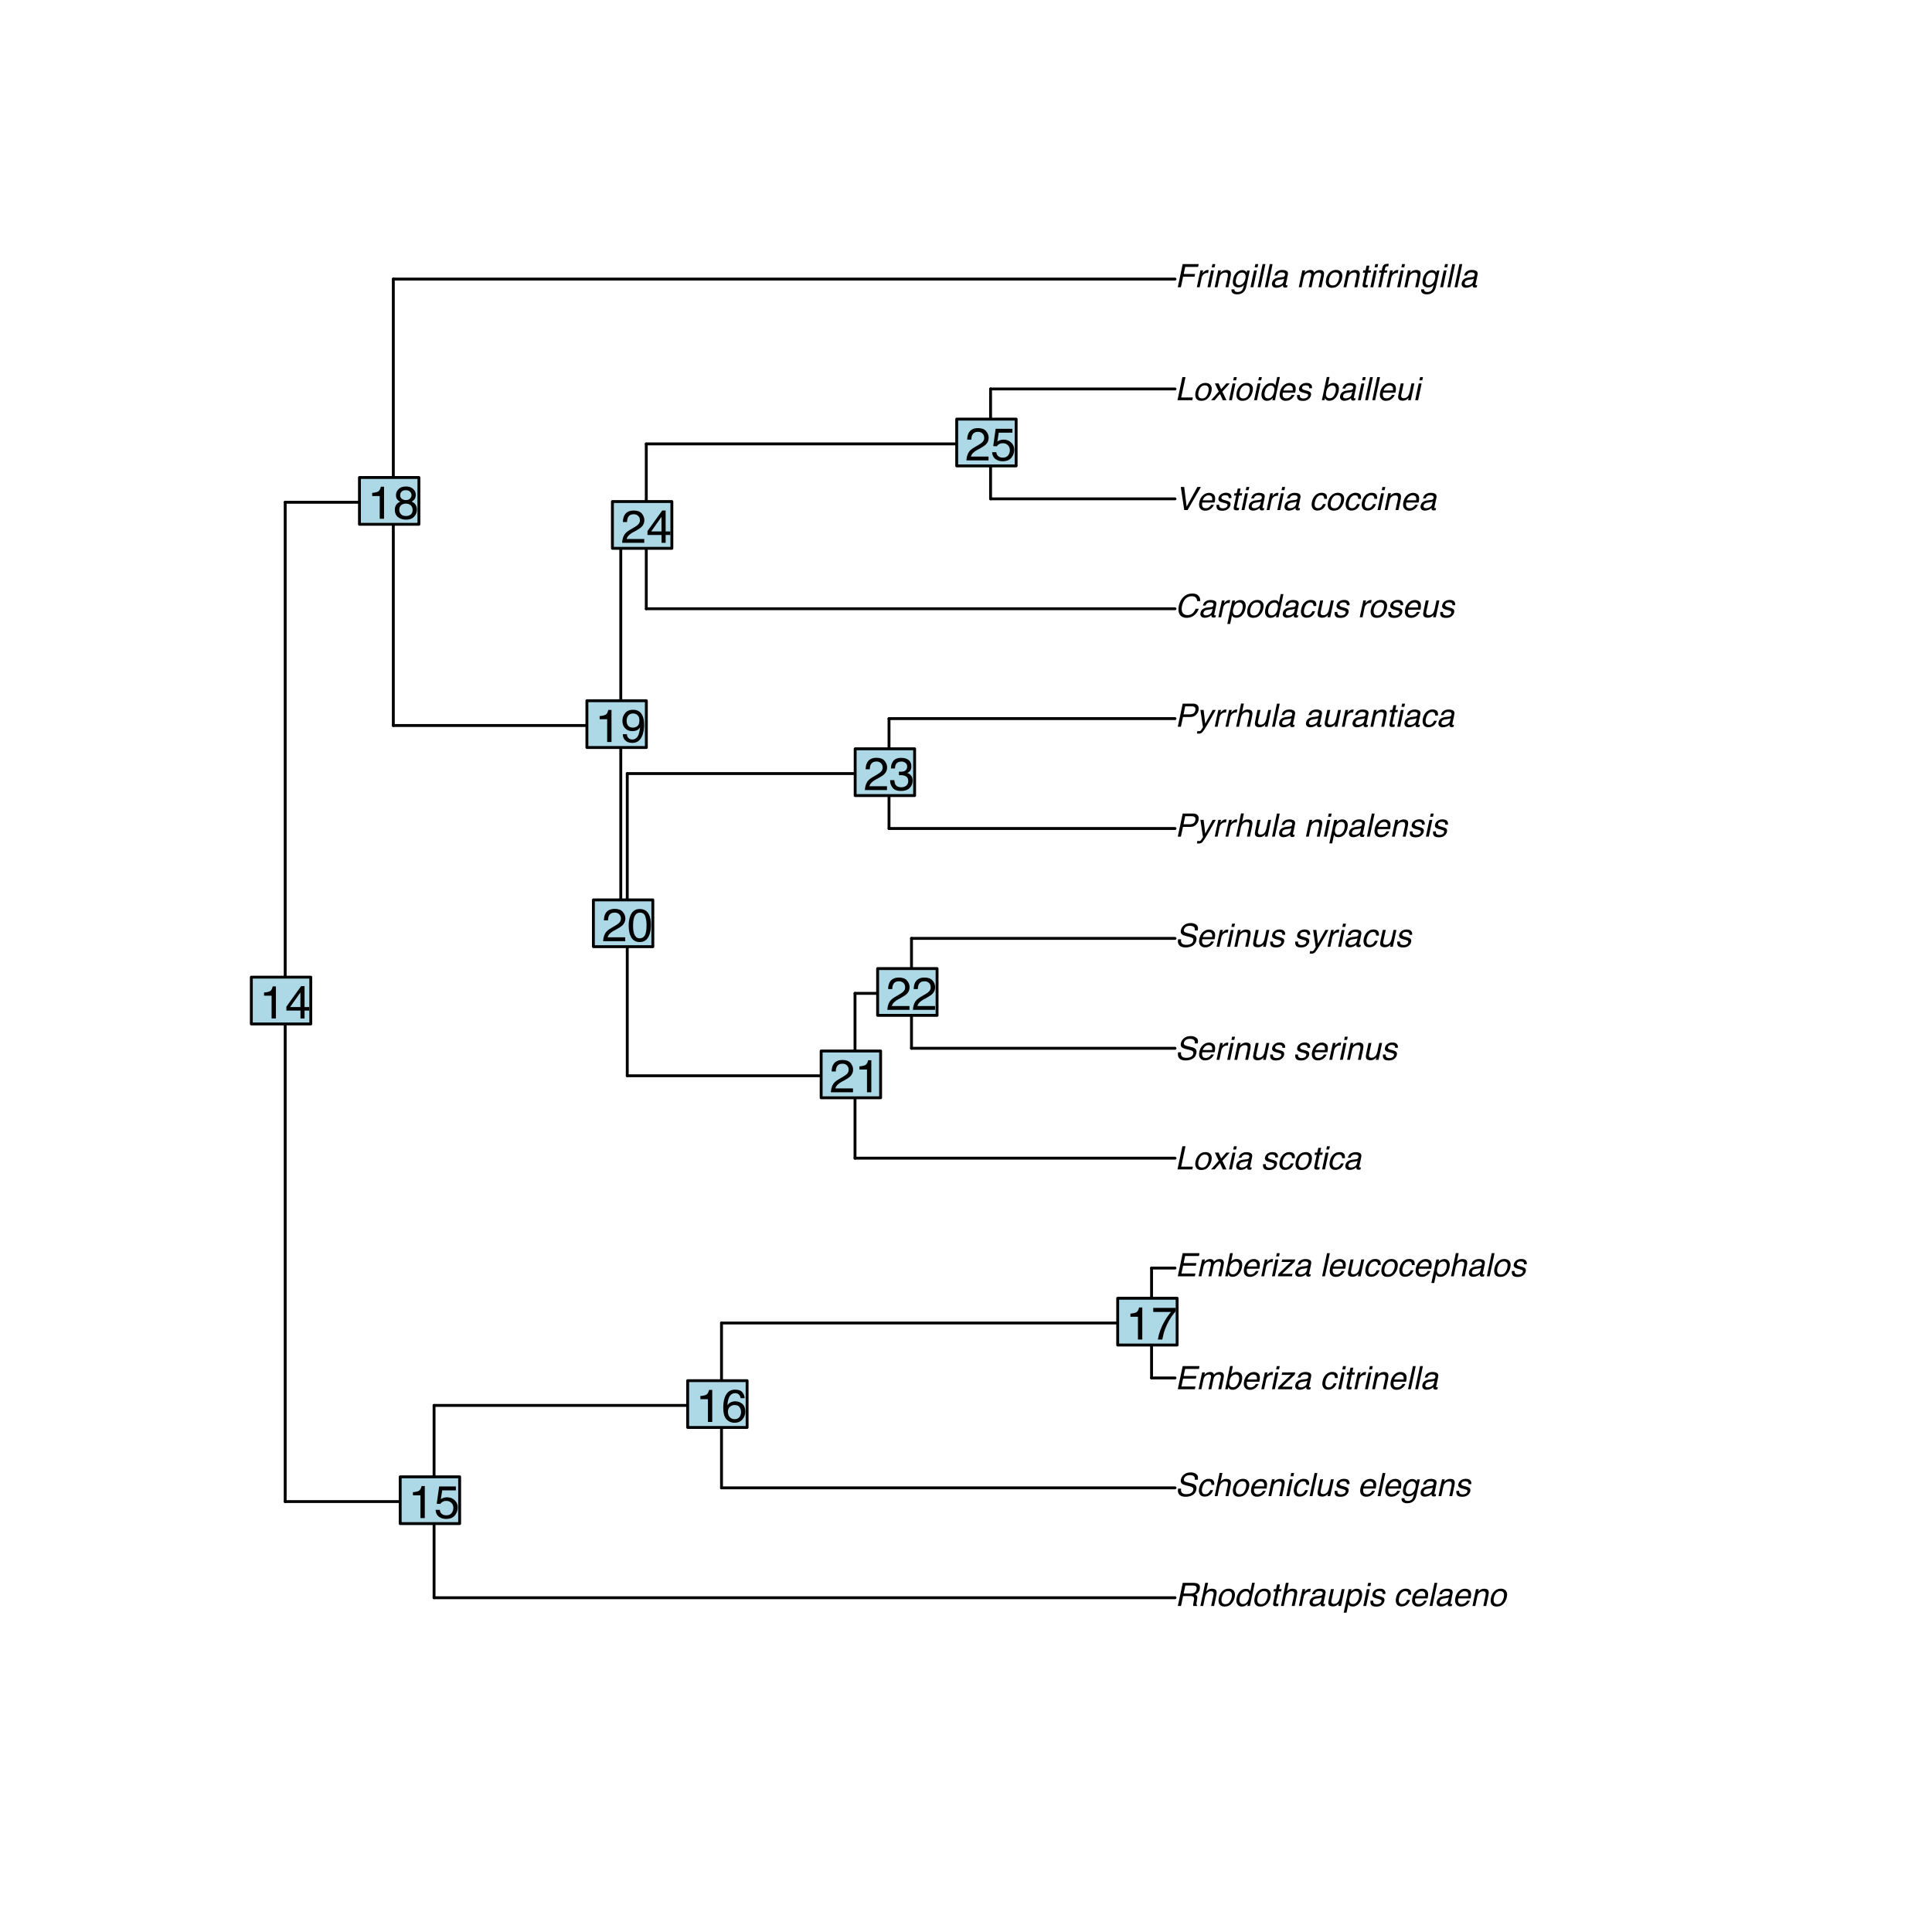 <?xml version="1.0" encoding="UTF-8"?>
<svg xmlns="http://www.w3.org/2000/svg" xmlns:xlink="http://www.w3.org/1999/xlink" width="504pt" height="504pt" viewBox="0 0 504 504" version="1.1">
<defs>
<g>
<symbol overflow="visible" id="glyph0-0">
<path style="stroke:none;" d="M 0.266 0 L 0.266 -6.031 L 5.062 -6.031 L 5.062 0 Z M 4.297 -0.75 L 4.297 -5.281 L 1.031 -5.281 L 1.031 -0.75 Z M 4.297 -0.75 "/>
</symbol>
<symbol overflow="visible" id="glyph0-1">
<path style="stroke:none;" d="M 4.141 -3.266 C 4.523 -3.266 4.844 -3.344 5.094 -3.5 C 5.352 -3.656 5.523 -3.93 5.609 -4.328 C 5.703 -4.754 5.609 -5.047 5.328 -5.203 C 5.172 -5.285 4.953 -5.328 4.672 -5.328 L 2.688 -5.328 L 2.25 -3.266 Z M 2.016 -6.031 L 4.812 -6.031 C 5.27 -6.031 5.633 -5.961 5.906 -5.828 C 6.414 -5.566 6.598 -5.094 6.453 -4.406 C 6.379 -4.039 6.242 -3.742 6.047 -3.516 C 5.848 -3.285 5.598 -3.102 5.297 -2.969 C 5.516 -2.863 5.664 -2.734 5.75 -2.578 C 5.832 -2.43 5.844 -2.18 5.781 -1.828 L 5.641 -1.016 C 5.598 -0.785 5.582 -0.613 5.594 -0.5 C 5.602 -0.312 5.664 -0.191 5.781 -0.141 L 5.75 0 L 4.75 0 C 4.727 -0.051 4.719 -0.117 4.719 -0.203 C 4.719 -0.285 4.738 -0.441 4.781 -0.672 L 4.953 -1.688 C 5.016 -2.082 4.922 -2.344 4.672 -2.469 C 4.535 -2.539 4.301 -2.578 3.969 -2.578 L 2.109 -2.578 L 1.562 0 L 0.734 0 Z M 2.016 -6.031 "/>
</symbol>
<symbol overflow="visible" id="glyph0-2">
<path style="stroke:none;" d="M 1.828 -6.047 L 2.562 -6.047 L 2.078 -3.797 C 2.305 -4.023 2.5 -4.18 2.656 -4.266 C 2.926 -4.422 3.238 -4.5 3.594 -4.5 C 4.238 -4.5 4.625 -4.273 4.75 -3.828 C 4.82 -3.586 4.812 -3.25 4.719 -2.812 L 4.125 0 L 3.359 0 L 3.953 -2.766 C 4.023 -3.086 4.035 -3.328 3.984 -3.484 C 3.898 -3.723 3.672 -3.844 3.297 -3.844 C 2.992 -3.844 2.695 -3.734 2.406 -3.516 C 2.113 -3.305 1.898 -2.91 1.766 -2.328 L 1.281 0 L 0.547 0 Z M 1.828 -6.047 "/>
</symbol>
<symbol overflow="visible" id="glyph0-3">
<path style="stroke:none;" d="M 4.047 -2.266 C 4.129 -2.68 4.133 -3.016 4.062 -3.266 C 3.938 -3.672 3.617 -3.875 3.109 -3.875 C 2.66 -3.875 2.297 -3.703 2.016 -3.359 C 1.742 -3.016 1.555 -2.598 1.453 -2.109 C 1.348 -1.641 1.363 -1.25 1.5 -0.938 C 1.645 -0.625 1.941 -0.469 2.391 -0.469 C 2.879 -0.469 3.254 -0.656 3.516 -1.031 C 3.773 -1.406 3.953 -1.816 4.047 -2.266 Z M 4.828 -2.297 C 4.672 -1.586 4.367 -1 3.922 -0.531 C 3.484 -0.07 2.898 0.156 2.172 0.156 C 1.566 0.156 1.129 -0.047 0.859 -0.453 C 0.598 -0.859 0.539 -1.41 0.688 -2.109 C 0.844 -2.836 1.156 -3.422 1.625 -3.859 C 2.094 -4.297 2.645 -4.516 3.281 -4.516 C 3.844 -4.516 4.281 -4.328 4.594 -3.953 C 4.906 -3.578 4.984 -3.023 4.828 -2.297 Z M 4.828 -2.297 "/>
</symbol>
<symbol overflow="visible" id="glyph0-4">
<path style="stroke:none;" d="M 2.375 -0.484 C 2.719 -0.484 3.031 -0.629 3.312 -0.922 C 3.594 -1.223 3.789 -1.648 3.906 -2.203 C 4.02 -2.754 3.992 -3.16 3.828 -3.422 C 3.66 -3.691 3.41 -3.828 3.078 -3.828 C 2.703 -3.828 2.367 -3.68 2.078 -3.391 C 1.785 -3.109 1.582 -2.691 1.469 -2.141 C 1.363 -1.672 1.379 -1.273 1.516 -0.953 C 1.648 -0.641 1.938 -0.484 2.375 -0.484 Z M 3.875 -4.266 C 3.988 -4.18 4.109 -4.035 4.234 -3.828 L 4.703 -6.047 L 5.406 -6.047 L 4.125 0 L 3.453 0 L 3.594 -0.609 C 3.363 -0.336 3.113 -0.141 2.844 -0.016 C 2.582 0.098 2.301 0.156 2 0.156 C 1.508 0.156 1.129 -0.047 0.859 -0.453 C 0.586 -0.867 0.523 -1.422 0.672 -2.109 C 0.805 -2.742 1.086 -3.297 1.516 -3.766 C 1.941 -4.234 2.457 -4.469 3.062 -4.469 C 3.406 -4.469 3.676 -4.398 3.875 -4.266 Z M 3.875 -4.266 "/>
</symbol>
<symbol overflow="visible" id="glyph0-5">
<path style="stroke:none;" d="M 1.891 -5.625 L 2.625 -5.625 L 2.375 -4.391 L 3.062 -4.391 L 2.938 -3.797 L 2.234 -3.797 L 1.625 -0.922 C 1.594 -0.766 1.625 -0.66 1.719 -0.609 C 1.77 -0.586 1.863 -0.578 2 -0.578 C 2.031 -0.578 2.066 -0.578 2.109 -0.578 C 2.148 -0.578 2.203 -0.578 2.266 -0.578 L 2.141 0 C 2.047 0.02 1.953 0.035 1.859 0.047 C 1.766 0.055 1.664 0.062 1.562 0.062 C 1.219 0.062 1 -0.02 0.906 -0.188 C 0.82 -0.363 0.812 -0.594 0.875 -0.875 L 1.5 -3.797 L 0.906 -3.797 L 1.031 -4.391 L 1.625 -4.391 Z M 1.891 -5.625 "/>
</symbol>
<symbol overflow="visible" id="glyph0-6">
<path style="stroke:none;" d="M 1.5 -4.391 L 2.203 -4.391 L 2.031 -3.641 C 2.125 -3.785 2.301 -3.961 2.562 -4.172 C 2.832 -4.391 3.117 -4.5 3.422 -4.5 C 3.43 -4.5 3.453 -4.492 3.484 -4.484 C 3.516 -4.484 3.57 -4.477 3.656 -4.469 L 3.484 -3.688 C 3.441 -3.695 3.398 -3.703 3.359 -3.703 C 3.328 -3.711 3.289 -3.719 3.25 -3.719 C 2.875 -3.719 2.562 -3.598 2.312 -3.359 C 2.062 -3.117 1.898 -2.844 1.828 -2.531 L 1.297 0 L 0.562 0 Z M 1.5 -4.391 "/>
</symbol>
<symbol overflow="visible" id="glyph0-7">
<path style="stroke:none;" d="M 2 -0.484 C 2.258 -0.484 2.523 -0.539 2.797 -0.656 C 3.242 -0.852 3.516 -1.18 3.609 -1.641 L 3.734 -2.234 C 3.641 -2.18 3.516 -2.133 3.359 -2.094 C 3.211 -2.051 3.066 -2.023 2.922 -2.016 L 2.469 -1.953 C 2.188 -1.922 1.973 -1.863 1.828 -1.781 C 1.566 -1.656 1.41 -1.453 1.359 -1.172 C 1.305 -0.953 1.344 -0.781 1.469 -0.656 C 1.602 -0.539 1.781 -0.484 2 -0.484 Z M 3.453 -2.656 C 3.629 -2.688 3.758 -2.758 3.844 -2.875 C 3.895 -2.938 3.93 -3.031 3.953 -3.156 C 4.004 -3.406 3.953 -3.586 3.797 -3.703 C 3.648 -3.816 3.406 -3.875 3.062 -3.875 C 2.676 -3.875 2.383 -3.77 2.188 -3.562 C 2.07 -3.445 1.977 -3.273 1.906 -3.047 L 1.203 -3.047 C 1.336 -3.586 1.594 -3.961 1.969 -4.172 C 2.352 -4.391 2.77 -4.5 3.219 -4.5 C 3.738 -4.5 4.141 -4.398 4.422 -4.203 C 4.691 -4.004 4.785 -3.695 4.703 -3.281 L 4.172 -0.75 C 4.148 -0.676 4.148 -0.613 4.172 -0.562 C 4.191 -0.52 4.254 -0.5 4.359 -0.5 C 4.391 -0.5 4.426 -0.5 4.469 -0.5 C 4.508 -0.508 4.555 -0.52 4.609 -0.531 L 4.484 0.016 C 4.367 0.047 4.281 0.066 4.219 0.078 C 4.156 0.086 4.07 0.094 3.969 0.094 C 3.707 0.094 3.539 0.004 3.469 -0.172 C 3.426 -0.266 3.41 -0.398 3.422 -0.578 C 3.234 -0.379 2.984 -0.207 2.672 -0.062 C 2.359 0.07 2.031 0.141 1.688 0.141 C 1.281 0.141 0.973 0.02 0.766 -0.219 C 0.555 -0.469 0.492 -0.781 0.578 -1.156 C 0.66 -1.562 0.852 -1.875 1.156 -2.094 C 1.469 -2.32 1.832 -2.461 2.25 -2.516 Z M 3.453 -2.656 "/>
</symbol>
<symbol overflow="visible" id="glyph0-8">
<path style="stroke:none;" d="M 2.219 -4.391 L 1.594 -1.484 C 1.539 -1.254 1.535 -1.066 1.578 -0.922 C 1.648 -0.66 1.867 -0.531 2.234 -0.531 C 2.742 -0.531 3.145 -0.758 3.438 -1.219 C 3.582 -1.469 3.703 -1.805 3.797 -2.234 L 4.25 -4.391 L 5 -4.391 L 4.062 0 L 3.359 0 L 3.516 -0.656 C 3.379 -0.477 3.227 -0.332 3.062 -0.219 C 2.727 0.008 2.363 0.125 1.969 0.125 C 1.332 0.125 0.945 -0.086 0.812 -0.516 C 0.738 -0.734 0.742 -1.031 0.828 -1.406 L 1.453 -4.391 Z M 2.219 -4.391 "/>
</symbol>
<symbol overflow="visible" id="glyph0-9">
<path style="stroke:none;" d="M 4.078 -2.219 C 4.148 -2.57 4.16 -2.875 4.109 -3.125 C 4.023 -3.613 3.727 -3.859 3.219 -3.859 C 2.707 -3.859 2.301 -3.602 2 -3.094 C 1.844 -2.812 1.719 -2.461 1.625 -2.047 C 1.551 -1.703 1.539 -1.41 1.594 -1.172 C 1.688 -0.723 1.988 -0.5 2.5 -0.5 C 2.844 -0.5 3.16 -0.641 3.453 -0.922 C 3.742 -1.211 3.953 -1.645 4.078 -2.219 Z M 1.406 -4.375 L 2.125 -4.375 L 2 -3.797 C 2.195 -3.992 2.395 -4.145 2.594 -4.25 C 2.875 -4.414 3.18 -4.5 3.516 -4.5 C 4.016 -4.5 4.395 -4.305 4.656 -3.922 C 4.926 -3.547 4.988 -3.004 4.844 -2.297 C 4.633 -1.336 4.238 -0.648 3.656 -0.234 C 3.281 0.016 2.883 0.141 2.469 0.141 C 2.133 0.141 1.867 0.07 1.672 -0.062 C 1.555 -0.145 1.441 -0.289 1.328 -0.5 L 0.844 1.75 L 0.109 1.75 Z M 1.406 -4.375 "/>
</symbol>
<symbol overflow="visible" id="glyph0-10">
<path style="stroke:none;" d="M 1.469 -4.375 L 2.219 -4.375 L 1.297 0 L 0.547 0 Z M 1.828 -6.031 L 2.578 -6.031 L 2.391 -5.188 L 1.641 -5.188 Z M 1.828 -6.031 "/>
</symbol>
<symbol overflow="visible" id="glyph0-11">
<path style="stroke:none;" d="M 1.266 -1.375 C 1.242 -1.133 1.27 -0.945 1.344 -0.812 C 1.477 -0.57 1.773 -0.453 2.234 -0.453 C 2.504 -0.453 2.754 -0.508 2.984 -0.625 C 3.223 -0.75 3.367 -0.938 3.422 -1.188 C 3.461 -1.375 3.41 -1.52 3.266 -1.625 C 3.172 -1.676 2.973 -1.742 2.672 -1.828 L 2.125 -1.969 C 1.758 -2.062 1.504 -2.164 1.359 -2.281 C 1.078 -2.477 0.977 -2.754 1.062 -3.109 C 1.145 -3.523 1.363 -3.863 1.719 -4.125 C 2.07 -4.383 2.504 -4.516 3.016 -4.516 C 3.672 -4.516 4.102 -4.316 4.312 -3.922 C 4.445 -3.68 4.484 -3.414 4.422 -3.125 L 3.719 -3.125 C 3.738 -3.289 3.711 -3.445 3.641 -3.594 C 3.504 -3.781 3.227 -3.875 2.812 -3.875 C 2.531 -3.875 2.305 -3.82 2.141 -3.719 C 1.984 -3.613 1.883 -3.473 1.844 -3.297 C 1.801 -3.109 1.863 -2.957 2.031 -2.844 C 2.125 -2.77 2.27 -2.707 2.469 -2.656 L 2.938 -2.531 C 3.438 -2.406 3.766 -2.281 3.922 -2.156 C 4.172 -1.969 4.254 -1.672 4.172 -1.266 C 4.086 -0.879 3.863 -0.539 3.5 -0.25 C 3.145 0.031 2.664 0.172 2.062 0.172 C 1.406 0.172 0.973 0.023 0.766 -0.266 C 0.555 -0.566 0.488 -0.938 0.562 -1.375 Z M 1.266 -1.375 "/>
</symbol>
<symbol overflow="visible" id="glyph0-12">
<path style="stroke:none;" d=""/>
</symbol>
<symbol overflow="visible" id="glyph0-13">
<path style="stroke:none;" d="M 4.625 -2.922 L 3.906 -2.922 C 3.914 -3.191 3.863 -3.414 3.75 -3.594 C 3.633 -3.77 3.406 -3.859 3.062 -3.859 C 2.594 -3.859 2.207 -3.629 1.906 -3.172 C 1.707 -2.867 1.562 -2.5 1.469 -2.062 C 1.375 -1.625 1.383 -1.254 1.5 -0.953 C 1.625 -0.648 1.891 -0.5 2.297 -0.5 C 2.598 -0.5 2.859 -0.594 3.078 -0.781 C 3.297 -0.969 3.473 -1.227 3.609 -1.562 L 4.328 -1.562 C 4.129 -0.977 3.836 -0.551 3.453 -0.281 C 3.066 -0.008 2.617 0.125 2.109 0.125 C 1.523 0.125 1.109 -0.082 0.859 -0.5 C 0.609 -0.926 0.551 -1.453 0.688 -2.078 C 0.844 -2.848 1.156 -3.445 1.625 -3.875 C 2.094 -4.301 2.617 -4.516 3.203 -4.516 C 3.691 -4.516 4.066 -4.395 4.328 -4.156 C 4.586 -3.914 4.688 -3.504 4.625 -2.922 Z M 4.625 -2.922 "/>
</symbol>
<symbol overflow="visible" id="glyph0-14">
<path style="stroke:none;" d="M 4.734 -3.703 C 4.836 -3.484 4.879 -3.227 4.859 -2.938 C 4.867 -2.727 4.82 -2.406 4.719 -1.969 L 1.5 -1.969 C 1.414 -1.52 1.441 -1.16 1.578 -0.891 C 1.723 -0.617 2.004 -0.484 2.422 -0.484 C 2.805 -0.484 3.141 -0.609 3.422 -0.859 C 3.586 -1.016 3.719 -1.188 3.812 -1.375 L 4.547 -1.375 C 4.484 -1.219 4.379 -1.039 4.234 -0.844 C 4.086 -0.645 3.93 -0.484 3.766 -0.359 C 3.492 -0.141 3.188 0.008 2.844 0.094 C 2.656 0.133 2.445 0.156 2.219 0.156 C 1.676 0.156 1.254 -0.039 0.953 -0.438 C 0.66 -0.832 0.594 -1.391 0.75 -2.109 C 0.895 -2.816 1.203 -3.391 1.672 -3.828 C 2.148 -4.273 2.703 -4.5 3.328 -4.5 C 3.641 -4.5 3.926 -4.426 4.188 -4.281 C 4.445 -4.133 4.629 -3.941 4.734 -3.703 Z M 4.094 -2.547 C 4.125 -2.867 4.109 -3.125 4.047 -3.312 C 3.922 -3.664 3.617 -3.844 3.141 -3.844 C 2.805 -3.844 2.5 -3.719 2.219 -3.469 C 1.938 -3.227 1.742 -2.922 1.641 -2.547 Z M 4.094 -2.547 "/>
</symbol>
<symbol overflow="visible" id="glyph0-15">
<path style="stroke:none;" d="M 1.844 -6.031 L 2.578 -6.031 L 1.297 0 L 0.562 0 Z M 1.844 -6.031 "/>
</symbol>
<symbol overflow="visible" id="glyph0-16">
<path style="stroke:none;" d="M 1.469 -4.391 L 2.172 -4.391 L 2.047 -3.766 C 2.305 -4.023 2.562 -4.211 2.812 -4.328 C 3.07 -4.441 3.344 -4.5 3.625 -4.5 C 4.25 -4.5 4.625 -4.281 4.75 -3.844 C 4.82 -3.602 4.812 -3.258 4.719 -2.812 L 4.125 0 L 3.375 0 L 3.969 -2.766 C 4.02 -3.035 4.023 -3.254 3.984 -3.422 C 3.91 -3.691 3.703 -3.828 3.359 -3.828 C 3.18 -3.828 3.031 -3.812 2.906 -3.781 C 2.688 -3.719 2.484 -3.598 2.297 -3.422 C 2.141 -3.273 2.023 -3.125 1.953 -2.969 C 1.891 -2.812 1.828 -2.586 1.766 -2.297 L 1.281 0 L 0.547 0 Z M 1.469 -4.391 "/>
</symbol>
<symbol overflow="visible" id="glyph0-17">
<path style="stroke:none;" d="M 1.578 -1.953 C 1.523 -1.609 1.551 -1.328 1.656 -1.109 C 1.832 -0.711 2.266 -0.516 2.953 -0.516 C 3.266 -0.516 3.555 -0.555 3.828 -0.641 C 4.348 -0.816 4.656 -1.125 4.75 -1.562 C 4.82 -1.883 4.766 -2.113 4.578 -2.25 C 4.398 -2.395 4.102 -2.516 3.688 -2.609 L 2.906 -2.797 C 2.395 -2.922 2.047 -3.055 1.859 -3.203 C 1.523 -3.453 1.414 -3.828 1.531 -4.328 C 1.645 -4.867 1.926 -5.312 2.375 -5.656 C 2.82 -6.008 3.391 -6.188 4.078 -6.188 C 4.711 -6.188 5.219 -6.031 5.594 -5.719 C 5.969 -5.414 6.082 -4.93 5.938 -4.266 L 5.172 -4.266 C 5.203 -4.586 5.164 -4.832 5.062 -5 C 4.883 -5.312 4.5 -5.469 3.906 -5.469 C 3.414 -5.469 3.047 -5.367 2.797 -5.172 C 2.547 -4.973 2.391 -4.738 2.328 -4.469 C 2.266 -4.164 2.344 -3.945 2.562 -3.812 C 2.707 -3.727 3.051 -3.617 3.594 -3.484 L 4.391 -3.297 C 4.773 -3.203 5.062 -3.078 5.25 -2.922 C 5.582 -2.629 5.688 -2.219 5.562 -1.688 C 5.426 -1.02 5.082 -0.539 4.531 -0.25 C 3.988 0.031 3.395 0.172 2.75 0.172 C 2 0.172 1.453 -0.016 1.109 -0.391 C 0.766 -0.773 0.664 -1.297 0.812 -1.953 Z M 1.578 -1.953 "/>
</symbol>
<symbol overflow="visible" id="glyph0-18">
<path style="stroke:none;" d="M 3.891 -4.219 C 4.016 -4.125 4.129 -3.984 4.234 -3.797 L 4.344 -4.359 L 5.031 -4.359 L 4.172 -0.359 C 4.055 0.203 3.883 0.645 3.656 0.969 C 3.219 1.562 2.57 1.859 1.719 1.859 C 1.25 1.859 0.875 1.75 0.594 1.531 C 0.32 1.32 0.211 0.992 0.266 0.547 L 1.016 0.547 C 1.016 0.742 1.055 0.895 1.141 1 C 1.266 1.164 1.508 1.25 1.875 1.25 C 2.438 1.25 2.848 1.051 3.109 0.656 C 3.266 0.414 3.398 -0.004 3.516 -0.609 C 3.328 -0.391 3.113 -0.223 2.875 -0.109 C 2.645 -0.004 2.363 0.047 2.031 0.047 C 1.551 0.047 1.164 -0.117 0.875 -0.453 C 0.594 -0.785 0.535 -1.344 0.703 -2.125 C 0.859 -2.863 1.16 -3.438 1.609 -3.844 C 2.055 -4.258 2.535 -4.469 3.047 -4.469 C 3.391 -4.469 3.672 -4.383 3.891 -4.219 Z M 3.031 -3.828 C 2.508 -3.828 2.102 -3.582 1.812 -3.094 C 1.656 -2.832 1.535 -2.488 1.453 -2.062 C 1.336 -1.57 1.352 -1.195 1.5 -0.938 C 1.656 -0.676 1.898 -0.547 2.234 -0.547 C 2.766 -0.547 3.191 -0.785 3.516 -1.266 C 3.691 -1.535 3.816 -1.852 3.891 -2.219 C 4.004 -2.758 3.977 -3.16 3.812 -3.422 C 3.645 -3.691 3.383 -3.828 3.031 -3.828 Z M 3.031 -3.828 "/>
</symbol>
<symbol overflow="visible" id="glyph0-19">
<path style="stroke:none;" d="M 2 -6.031 L 6.391 -6.031 L 6.234 -5.297 L 2.641 -5.297 L 2.25 -3.453 L 5.578 -3.453 L 5.438 -2.766 L 2.109 -2.766 L 1.672 -0.719 L 5.328 -0.719 L 5.172 0 L 0.719 0 Z M 2 -6.031 "/>
</symbol>
<symbol overflow="visible" id="glyph0-20">
<path style="stroke:none;" d="M 1.469 -4.391 L 2.203 -4.391 L 2.078 -3.766 C 2.297 -3.984 2.484 -4.145 2.641 -4.25 C 2.922 -4.414 3.219 -4.5 3.531 -4.5 C 3.883 -4.5 4.148 -4.41 4.328 -4.234 C 4.422 -4.141 4.5 -3.992 4.562 -3.797 C 4.77 -4.035 4.992 -4.211 5.234 -4.328 C 5.484 -4.441 5.75 -4.5 6.031 -4.5 C 6.625 -4.5 6.977 -4.285 7.094 -3.859 C 7.164 -3.629 7.16 -3.316 7.078 -2.922 L 6.453 0 L 5.688 0 L 6.344 -3.047 C 6.395 -3.348 6.359 -3.551 6.234 -3.656 C 6.117 -3.77 5.957 -3.828 5.75 -3.828 C 5.457 -3.828 5.188 -3.727 4.938 -3.531 C 4.688 -3.332 4.508 -3.008 4.406 -2.562 L 3.875 0 L 3.125 0 L 3.734 -2.875 C 3.797 -3.164 3.805 -3.379 3.766 -3.516 C 3.691 -3.723 3.504 -3.828 3.203 -3.828 C 2.922 -3.828 2.641 -3.719 2.359 -3.5 C 2.086 -3.289 1.891 -2.898 1.766 -2.328 L 1.281 0 L 0.547 0 Z M 1.469 -4.391 "/>
</symbol>
<symbol overflow="visible" id="glyph0-21">
<path style="stroke:none;" d="M 1.766 -6.047 L 2.484 -6.047 L 2.031 -3.859 C 2.227 -4.066 2.453 -4.227 2.703 -4.344 C 2.953 -4.457 3.207 -4.516 3.469 -4.516 C 4.02 -4.516 4.426 -4.32 4.688 -3.938 C 4.945 -3.562 5 -3.008 4.844 -2.281 C 4.695 -1.582 4.406 -1.004 3.969 -0.547 C 3.531 -0.086 3.016 0.141 2.422 0.141 C 2.086 0.141 1.82 0.055 1.625 -0.109 C 1.508 -0.203 1.395 -0.352 1.281 -0.562 L 1.172 0 L 0.484 0 Z M 4.078 -2.25 C 4.172 -2.707 4.148 -3.086 4.016 -3.391 C 3.891 -3.691 3.633 -3.844 3.25 -3.844 C 2.906 -3.844 2.578 -3.719 2.266 -3.469 C 1.961 -3.227 1.754 -2.82 1.641 -2.25 C 1.547 -1.832 1.523 -1.492 1.578 -1.234 C 1.672 -0.754 1.984 -0.516 2.516 -0.516 C 2.91 -0.516 3.238 -0.672 3.5 -0.984 C 3.77 -1.305 3.961 -1.727 4.078 -2.25 Z M 4.078 -2.25 "/>
</symbol>
<symbol overflow="visible" id="glyph0-22">
<path style="stroke:none;" d="M 0.344 -0.578 L 3.609 -3.734 L 1.203 -3.734 L 1.344 -4.391 L 4.75 -4.391 L 4.625 -3.797 L 1.359 -0.656 L 4.031 -0.656 L 3.891 0 L 0.219 0 Z M 0.344 -0.578 "/>
</symbol>
<symbol overflow="visible" id="glyph0-23">
<path style="stroke:none;" d="M 1.922 -6.031 L 2.734 -6.031 L 1.609 -0.719 L 4.656 -0.719 L 4.516 0 L 0.641 0 Z M 1.922 -6.031 "/>
</symbol>
<symbol overflow="visible" id="glyph0-24">
<path style="stroke:none;" d="M 1.062 -4.391 L 2.016 -4.391 L 2.688 -2.844 L 4.047 -4.391 L 4.938 -4.375 L 3 -2.25 L 4.078 0 L 3.125 0 L 2.391 -1.656 L 0.984 0 L 0.047 0 L 2.062 -2.25 Z M 1.062 -4.391 "/>
</symbol>
<symbol overflow="visible" id="glyph0-25">
<path style="stroke:none;" d="M 4.219 -4.391 L 5.031 -4.391 C 4.875 -4.109 4.508 -3.469 3.938 -2.469 C 3.508 -1.707 3.156 -1.094 2.875 -0.625 C 2.207 0.5 1.758 1.18 1.531 1.422 C 1.301 1.672 0.973 1.797 0.547 1.797 C 0.441 1.797 0.359 1.789 0.297 1.781 C 0.242 1.781 0.18 1.77 0.109 1.75 L 0.25 1.078 C 0.375 1.109 0.461 1.129 0.516 1.141 C 0.578 1.148 0.629 1.156 0.672 1.156 C 0.805 1.156 0.91 1.129 0.984 1.078 C 1.055 1.035 1.125 0.984 1.188 0.922 C 1.195 0.891 1.266 0.773 1.391 0.578 C 1.523 0.379 1.625 0.227 1.688 0.125 L 1.016 -4.391 L 1.859 -4.391 L 2.281 -0.812 Z M 4.219 -4.391 "/>
</symbol>
<symbol overflow="visible" id="glyph0-26">
<path style="stroke:none;" d="M 2 -6.031 L 4.719 -6.031 C 5.25 -6.031 5.645 -5.879 5.906 -5.578 C 6.176 -5.273 6.25 -4.848 6.125 -4.297 C 6.031 -3.828 5.797 -3.414 5.422 -3.062 C 5.055 -2.719 4.57 -2.547 3.969 -2.547 L 2.078 -2.547 L 1.531 0 L 0.719 0 Z M 5 -5.203 C 4.844 -5.285 4.609 -5.328 4.297 -5.328 L 2.656 -5.328 L 2.219 -3.234 L 3.844 -3.234 C 4.207 -3.234 4.52 -3.312 4.781 -3.469 C 5.051 -3.625 5.227 -3.898 5.312 -4.297 C 5.406 -4.742 5.301 -5.047 5 -5.203 Z M 5 -5.203 "/>
</symbol>
<symbol overflow="visible" id="glyph0-27">
<path style="stroke:none;" d="M 6.562 -4.219 L 5.766 -4.219 C 5.754 -4.602 5.633 -4.91 5.406 -5.141 C 5.188 -5.367 4.832 -5.484 4.344 -5.484 C 3.75 -5.484 3.227 -5.273 2.781 -4.859 C 2.332 -4.441 2.016 -3.801 1.828 -2.938 C 1.672 -2.227 1.711 -1.656 1.953 -1.219 C 2.191 -0.781 2.641 -0.562 3.297 -0.562 C 3.891 -0.562 4.395 -0.789 4.812 -1.25 C 5.031 -1.5 5.223 -1.82 5.391 -2.219 L 6.188 -2.219 C 5.977 -1.582 5.629 -1.051 5.141 -0.625 C 4.547 -0.102 3.844 0.156 3.031 0.156 C 2.332 0.156 1.789 -0.055 1.406 -0.484 C 0.906 -1.047 0.773 -1.91 1.016 -3.078 C 1.211 -3.961 1.602 -4.691 2.188 -5.266 C 2.832 -5.879 3.602 -6.188 4.5 -6.188 C 5.258 -6.188 5.805 -5.984 6.141 -5.578 C 6.484 -5.18 6.625 -4.727 6.562 -4.219 Z M 6.562 -4.219 "/>
</symbol>
<symbol overflow="visible" id="glyph0-28">
<path style="stroke:none;" d="M 2.391 -6.031 L 3.031 -0.891 L 5.844 -6.031 L 6.75 -6.031 L 3.281 0 L 2.406 0 L 1.5 -6.031 Z M 2.391 -6.031 "/>
</symbol>
<symbol overflow="visible" id="glyph0-29">
<path style="stroke:none;" d="M 2 -6.031 L 6.188 -6.031 L 6.016 -5.297 L 2.656 -5.297 L 2.266 -3.453 L 5.234 -3.453 L 5.078 -2.734 L 2.109 -2.734 L 1.531 0 L 0.719 0 Z M 2 -6.031 "/>
</symbol>
<symbol overflow="visible" id="glyph0-30">
<path style="stroke:none;" d="M 2.109 -5.734 C 2.328 -5.984 2.688 -6.109 3.188 -6.109 C 3.227 -6.109 3.273 -6.109 3.328 -6.109 C 3.379 -6.109 3.43 -6.102 3.484 -6.094 L 3.344 -5.422 C 3.27 -5.43 3.211 -5.438 3.172 -5.438 C 3.141 -5.438 3.113 -5.438 3.094 -5.438 C 2.863 -5.438 2.711 -5.379 2.641 -5.266 C 2.578 -5.148 2.492 -4.852 2.391 -4.375 L 3.125 -4.375 L 3 -3.797 L 2.266 -3.797 L 1.453 0 L 0.719 0 L 1.531 -3.797 L 0.922 -3.797 L 1.047 -4.375 L 1.656 -4.375 L 1.797 -5.062 C 1.879 -5.375 1.984 -5.598 2.109 -5.734 Z M 2.109 -5.734 "/>
</symbol>
<symbol overflow="visible" id="glyph1-0">
<path style="stroke:none;" d="M 0.391 0 L 0.391 -8.609 L 7.219 -8.609 L 7.219 0 Z M 6.141 -1.078 L 6.141 -7.531 L 1.469 -7.531 L 1.469 -1.078 Z M 6.141 -1.078 "/>
</symbol>
<symbol overflow="visible" id="glyph1-1">
<path style="stroke:none;" d="M 1.156 -5.938 L 1.156 -6.75 C 1.914 -6.82 2.441 -6.945 2.734 -7.125 C 3.035 -7.301 3.266 -7.711 3.422 -8.359 L 4.25 -8.359 L 4.25 0 L 3.125 0 L 3.125 -5.938 Z M 1.156 -5.938 "/>
</symbol>
<symbol overflow="visible" id="glyph1-2">
<path style="stroke:none;" d="M 3.969 -2.969 L 3.969 -6.781 L 1.281 -2.969 Z M 3.984 0 L 3.984 -2.047 L 0.312 -2.047 L 0.312 -3.078 L 4.156 -8.422 L 5.047 -8.422 L 5.047 -2.969 L 6.281 -2.969 L 6.281 -2.047 L 5.047 -2.047 L 5.047 0 Z M 3.984 0 "/>
</symbol>
<symbol overflow="visible" id="glyph1-3">
<path style="stroke:none;" d="M 1.484 -2.141 C 1.555 -1.535 1.836 -1.117 2.328 -0.891 C 2.578 -0.773 2.863 -0.719 3.188 -0.719 C 3.812 -0.719 4.273 -0.914 4.578 -1.312 C 4.879 -1.707 5.031 -2.148 5.031 -2.641 C 5.031 -3.223 4.848 -3.676 4.484 -4 C 4.129 -4.32 3.703 -4.484 3.203 -4.484 C 2.836 -4.484 2.523 -4.41 2.266 -4.266 C 2.004 -4.129 1.785 -3.938 1.609 -3.688 L 0.688 -3.734 L 1.328 -8.25 L 5.688 -8.25 L 5.688 -7.234 L 2.125 -7.234 L 1.766 -4.906 C 1.961 -5.051 2.148 -5.16 2.328 -5.234 C 2.641 -5.359 3 -5.422 3.406 -5.422 C 4.176 -5.422 4.828 -5.172 5.359 -4.672 C 5.898 -4.18 6.172 -3.555 6.172 -2.797 C 6.172 -2.004 5.922 -1.301 5.422 -0.688 C 4.93 -0.082 4.148 0.219 3.078 0.219 C 2.398 0.219 1.797 0.023 1.266 -0.359 C 0.742 -0.742 0.453 -1.336 0.391 -2.141 Z M 1.484 -2.141 "/>
</symbol>
<symbol overflow="visible" id="glyph1-4">
<path style="stroke:none;" d="M 3.516 -8.422 C 4.453 -8.422 5.102 -8.176 5.469 -7.688 C 5.844 -7.207 6.031 -6.707 6.031 -6.188 L 4.984 -6.188 C 4.922 -6.52 4.82 -6.781 4.688 -6.969 C 4.426 -7.32 4.039 -7.5 3.531 -7.5 C 2.938 -7.5 2.461 -7.223 2.109 -6.672 C 1.766 -6.129 1.578 -5.352 1.547 -4.344 C 1.785 -4.695 2.086 -4.961 2.453 -5.141 C 2.785 -5.297 3.16 -5.375 3.578 -5.375 C 4.285 -5.375 4.898 -5.148 5.422 -4.703 C 5.941 -4.254 6.203 -3.582 6.203 -2.688 C 6.203 -1.926 5.953 -1.25 5.453 -0.656 C 4.961 -0.07 4.258 0.219 3.344 0.219 C 2.551 0.219 1.867 -0.078 1.297 -0.672 C 0.734 -1.273 0.453 -2.281 0.453 -3.688 C 0.453 -4.727 0.578 -5.613 0.828 -6.344 C 1.316 -7.727 2.211 -8.422 3.516 -8.422 Z M 3.438 -0.719 C 3.988 -0.719 4.398 -0.906 4.672 -1.281 C 4.953 -1.656 5.094 -2.098 5.094 -2.609 C 5.094 -3.035 4.969 -3.441 4.719 -3.828 C 4.477 -4.211 4.031 -4.406 3.375 -4.406 C 2.926 -4.406 2.531 -4.254 2.188 -3.953 C 1.844 -3.66 1.672 -3.211 1.672 -2.609 C 1.672 -2.078 1.828 -1.629 2.141 -1.266 C 2.453 -0.898 2.883 -0.719 3.438 -0.719 Z M 3.438 -0.719 "/>
</symbol>
<symbol overflow="visible" id="glyph1-5">
<path style="stroke:none;" d="M 6.281 -8.25 L 6.281 -7.328 C 6.008 -7.066 5.648 -6.613 5.203 -5.969 C 4.754 -5.32 4.359 -4.625 4.016 -3.875 C 3.672 -3.133 3.41 -2.469 3.234 -1.875 C 3.129 -1.488 2.984 -0.863 2.797 0 L 1.641 0 C 1.898 -1.602 2.484 -3.195 3.391 -4.781 C 3.93 -5.707 4.492 -6.508 5.078 -7.188 L 0.438 -7.188 L 0.438 -8.25 Z M 6.281 -8.25 "/>
</symbol>
<symbol overflow="visible" id="glyph1-6">
<path style="stroke:none;" d="M 3.266 -4.875 C 3.734 -4.875 4.098 -5.004 4.359 -5.266 C 4.617 -5.523 4.75 -5.832 4.75 -6.188 C 4.75 -6.5 4.625 -6.785 4.375 -7.047 C 4.125 -7.316 3.742 -7.453 3.234 -7.453 C 2.723 -7.453 2.352 -7.316 2.125 -7.047 C 1.895 -6.785 1.781 -6.484 1.781 -6.141 C 1.781 -5.742 1.926 -5.43 2.219 -5.203 C 2.52 -4.984 2.867 -4.875 3.266 -4.875 Z M 3.328 -0.719 C 3.816 -0.719 4.223 -0.848 4.547 -1.109 C 4.867 -1.379 5.031 -1.773 5.031 -2.297 C 5.031 -2.836 4.863 -3.25 4.531 -3.531 C 4.195 -3.812 3.77 -3.953 3.25 -3.953 C 2.75 -3.953 2.336 -3.805 2.016 -3.516 C 1.703 -3.234 1.547 -2.836 1.547 -2.328 C 1.547 -1.891 1.691 -1.508 1.984 -1.188 C 2.273 -0.875 2.723 -0.719 3.328 -0.719 Z M 1.828 -4.469 C 1.535 -4.594 1.305 -4.738 1.141 -4.906 C 0.836 -5.219 0.688 -5.625 0.688 -6.125 C 0.688 -6.75 0.91 -7.285 1.359 -7.734 C 1.816 -8.191 2.457 -8.422 3.281 -8.422 C 4.094 -8.422 4.723 -8.207 5.172 -7.781 C 5.629 -7.352 5.859 -6.859 5.859 -6.297 C 5.859 -5.773 5.727 -5.348 5.469 -5.016 C 5.32 -4.836 5.094 -4.66 4.781 -4.484 C 5.125 -4.328 5.395 -4.145 5.594 -3.938 C 5.969 -3.539 6.156 -3.031 6.156 -2.406 C 6.156 -1.664 5.906 -1.039 5.406 -0.531 C 4.914 -0.02 4.219 0.234 3.312 0.234 C 2.488 0.234 1.797 0.016 1.234 -0.422 C 0.672 -0.867 0.391 -1.516 0.391 -2.359 C 0.391 -2.848 0.508 -3.273 0.75 -3.641 C 0.988 -4.004 1.348 -4.281 1.828 -4.469 Z M 1.828 -4.469 "/>
</symbol>
<symbol overflow="visible" id="glyph1-7">
<path style="stroke:none;" d="M 1.594 -2.031 C 1.625 -1.445 1.848 -1.047 2.266 -0.828 C 2.484 -0.703 2.727 -0.641 3 -0.641 C 3.5 -0.641 3.926 -0.848 4.281 -1.266 C 4.633 -1.691 4.891 -2.547 5.047 -3.828 C 4.805 -3.461 4.516 -3.203 4.172 -3.047 C 3.828 -2.898 3.453 -2.828 3.047 -2.828 C 2.242 -2.828 1.602 -3.078 1.125 -3.578 C 0.656 -4.086 0.422 -4.738 0.422 -5.531 C 0.422 -6.289 0.656 -6.957 1.125 -7.531 C 1.594 -8.113 2.281 -8.406 3.188 -8.406 C 4.406 -8.406 5.25 -7.852 5.719 -6.75 C 5.969 -6.145 6.094 -5.391 6.094 -4.484 C 6.094 -3.453 5.941 -2.539 5.641 -1.75 C 5.129 -0.426 4.258 0.234 3.031 0.234 C 2.219 0.234 1.598 0.02 1.172 -0.406 C 0.742 -0.844 0.531 -1.383 0.531 -2.031 Z M 3.188 -3.75 C 3.613 -3.75 4 -3.883 4.344 -4.156 C 4.688 -4.438 4.859 -4.922 4.859 -5.609 C 4.859 -6.223 4.703 -6.68 4.391 -6.984 C 4.078 -7.285 3.68 -7.438 3.203 -7.438 C 2.691 -7.438 2.285 -7.266 1.984 -6.922 C 1.68 -6.578 1.531 -6.113 1.531 -5.531 C 1.531 -4.988 1.66 -4.555 1.922 -4.234 C 2.191 -3.91 2.613 -3.75 3.188 -3.75 Z M 3.188 -3.75 "/>
</symbol>
<symbol overflow="visible" id="glyph1-8">
<path style="stroke:none;" d="M 0.375 0 C 0.414 -0.719 0.566 -1.344 0.828 -1.875 C 1.086 -2.414 1.594 -2.906 2.344 -3.344 L 3.469 -4 C 3.969 -4.289 4.32 -4.539 4.531 -4.75 C 4.852 -5.07 5.016 -5.441 5.016 -5.859 C 5.016 -6.348 4.863 -6.734 4.562 -7.016 C 4.27 -7.305 3.883 -7.453 3.406 -7.453 C 2.676 -7.453 2.176 -7.18 1.906 -6.641 C 1.75 -6.336 1.664 -5.93 1.656 -5.422 L 0.578 -5.422 C 0.586 -6.148 0.723 -6.742 0.984 -7.203 C 1.441 -8.016 2.25 -8.422 3.406 -8.422 C 4.363 -8.422 5.062 -8.16 5.5 -7.641 C 5.945 -7.117 6.172 -6.539 6.172 -5.906 C 6.172 -5.238 5.938 -4.664 5.469 -4.188 C 5.195 -3.906 4.707 -3.566 4 -3.172 L 3.188 -2.734 C 2.812 -2.523 2.516 -2.32 2.297 -2.125 C 1.898 -1.789 1.648 -1.414 1.547 -1 L 6.141 -1 L 6.141 0 Z M 0.375 0 "/>
</symbol>
<symbol overflow="visible" id="glyph1-9">
<path style="stroke:none;" d="M 3.25 -8.391 C 4.332 -8.391 5.117 -7.941 5.609 -7.047 C 5.984 -6.359 6.172 -5.41 6.172 -4.203 C 6.172 -3.066 6 -2.125 5.656 -1.375 C 5.164 -0.301 4.359 0.234 3.234 0.234 C 2.234 0.234 1.484 -0.203 0.984 -1.078 C 0.578 -1.816 0.375 -2.801 0.375 -4.031 C 0.375 -4.977 0.5 -5.797 0.75 -6.484 C 1.207 -7.754 2.039 -8.391 3.25 -8.391 Z M 3.234 -0.734 C 3.785 -0.734 4.223 -0.973 4.547 -1.453 C 4.867 -1.941 5.031 -2.848 5.031 -4.172 C 5.031 -5.117 4.91 -5.898 4.672 -6.516 C 4.441 -7.129 3.988 -7.438 3.312 -7.438 C 2.688 -7.438 2.227 -7.145 1.938 -6.562 C 1.656 -5.977 1.516 -5.117 1.516 -3.984 C 1.516 -3.129 1.609 -2.441 1.797 -1.922 C 2.078 -1.129 2.555 -0.734 3.234 -0.734 Z M 3.234 -0.734 "/>
</symbol>
<symbol overflow="visible" id="glyph1-10">
<path style="stroke:none;" d="M 3.125 0.234 C 2.125 0.234 1.398 -0.035 0.953 -0.578 C 0.504 -1.129 0.281 -1.797 0.281 -2.578 L 1.391 -2.578 C 1.43 -2.035 1.531 -1.641 1.688 -1.391 C 1.969 -0.953 2.461 -0.734 3.172 -0.734 C 3.734 -0.734 4.18 -0.879 4.516 -1.172 C 4.848 -1.473 5.016 -1.859 5.016 -2.328 C 5.016 -2.898 4.836 -3.301 4.484 -3.531 C 4.129 -3.77 3.641 -3.891 3.016 -3.891 C 2.941 -3.891 2.867 -3.883 2.797 -3.875 C 2.723 -3.875 2.648 -3.875 2.578 -3.875 L 2.578 -4.812 C 2.691 -4.789 2.785 -4.781 2.859 -4.781 C 2.93 -4.781 3.008 -4.781 3.094 -4.781 C 3.488 -4.781 3.812 -4.844 4.062 -4.969 C 4.508 -5.188 4.734 -5.578 4.734 -6.141 C 4.734 -6.555 4.582 -6.875 4.281 -7.094 C 3.988 -7.32 3.645 -7.438 3.25 -7.438 C 2.551 -7.438 2.066 -7.203 1.797 -6.734 C 1.648 -6.484 1.566 -6.117 1.547 -5.641 L 0.5 -5.641 C 0.5 -6.266 0.625 -6.797 0.875 -7.234 C 1.301 -8.016 2.055 -8.406 3.141 -8.406 C 3.992 -8.406 4.656 -8.211 5.125 -7.828 C 5.594 -7.453 5.828 -6.898 5.828 -6.172 C 5.828 -5.66 5.691 -5.242 5.422 -4.922 C 5.242 -4.723 5.02 -4.566 4.75 -4.453 C 5.188 -4.328 5.531 -4.094 5.781 -3.75 C 6.031 -3.406 6.156 -2.984 6.156 -2.484 C 6.156 -1.68 5.891 -1.023 5.359 -0.516 C 4.836 -0.016 4.094 0.234 3.125 0.234 Z M 3.125 0.234 "/>
</symbol>
</g>
</defs>
<g id="surface16">
<rect x="0" y="0" width="504" height="504" style="fill:rgb(100%,100%,100%);fill-opacity:1;stroke:none;"/>
<path style="fill:none;stroke-width:0.75;stroke-linecap:round;stroke-linejoin:round;stroke:rgb(0%,0%,0%);stroke-opacity:1;stroke-miterlimit:10;" d="M 74.398 391.715 L 113.234 391.715 "/>
<path style="fill:none;stroke-width:0.75;stroke-linecap:round;stroke-linejoin:round;stroke:rgb(0%,0%,0%);stroke-opacity:1;stroke-miterlimit:10;" d="M 113.234 416.801 L 306.527 416.801 "/>
<path style="fill:none;stroke-width:0.75;stroke-linecap:round;stroke-linejoin:round;stroke:rgb(0%,0%,0%);stroke-opacity:1;stroke-miterlimit:10;" d="M 113.234 366.633 L 188.223 366.633 "/>
<path style="fill:none;stroke-width:0.75;stroke-linecap:round;stroke-linejoin:round;stroke:rgb(0%,0%,0%);stroke-opacity:1;stroke-miterlimit:10;" d="M 188.223 388.133 L 306.527 388.133 "/>
<path style="fill:none;stroke-width:0.75;stroke-linecap:round;stroke-linejoin:round;stroke:rgb(0%,0%,0%);stroke-opacity:1;stroke-miterlimit:10;" d="M 188.223 345.133 L 300.406 345.133 "/>
<path style="fill:none;stroke-width:0.75;stroke-linecap:round;stroke-linejoin:round;stroke:rgb(0%,0%,0%);stroke-opacity:1;stroke-miterlimit:10;" d="M 300.406 359.465 L 306.527 359.465 "/>
<path style="fill:none;stroke-width:0.75;stroke-linecap:round;stroke-linejoin:round;stroke:rgb(0%,0%,0%);stroke-opacity:1;stroke-miterlimit:10;" d="M 300.406 330.801 L 306.527 330.801 "/>
<path style="fill:none;stroke-width:0.75;stroke-linecap:round;stroke-linejoin:round;stroke:rgb(0%,0%,0%);stroke-opacity:1;stroke-miterlimit:10;" d="M 74.398 131.027 L 102.605 131.027 "/>
<path style="fill:none;stroke-width:0.75;stroke-linecap:round;stroke-linejoin:round;stroke:rgb(0%,0%,0%);stroke-opacity:1;stroke-miterlimit:10;" d="M 102.605 189.258 L 161.941 189.258 "/>
<path style="fill:none;stroke-width:0.75;stroke-linecap:round;stroke-linejoin:round;stroke:rgb(0%,0%,0%);stroke-opacity:1;stroke-miterlimit:10;" d="M 161.941 241.215 L 163.633 241.215 "/>
<path style="fill:none;stroke-width:0.75;stroke-linecap:round;stroke-linejoin:round;stroke:rgb(0%,0%,0%);stroke-opacity:1;stroke-miterlimit:10;" d="M 163.633 280.633 L 223.047 280.633 "/>
<path style="fill:none;stroke-width:0.75;stroke-linecap:round;stroke-linejoin:round;stroke:rgb(0%,0%,0%);stroke-opacity:1;stroke-miterlimit:10;" d="M 223.047 302.133 L 306.527 302.133 "/>
<path style="fill:none;stroke-width:0.75;stroke-linecap:round;stroke-linejoin:round;stroke:rgb(0%,0%,0%);stroke-opacity:1;stroke-miterlimit:10;" d="M 223.047 259.133 L 237.781 259.133 "/>
<path style="fill:none;stroke-width:0.75;stroke-linecap:round;stroke-linejoin:round;stroke:rgb(0%,0%,0%);stroke-opacity:1;stroke-miterlimit:10;" d="M 237.781 273.465 L 306.527 273.465 "/>
<path style="fill:none;stroke-width:0.75;stroke-linecap:round;stroke-linejoin:round;stroke:rgb(0%,0%,0%);stroke-opacity:1;stroke-miterlimit:10;" d="M 237.781 244.801 L 306.527 244.801 "/>
<path style="fill:none;stroke-width:0.75;stroke-linecap:round;stroke-linejoin:round;stroke:rgb(0%,0%,0%);stroke-opacity:1;stroke-miterlimit:10;" d="M 163.633 201.801 L 231.918 201.801 "/>
<path style="fill:none;stroke-width:0.75;stroke-linecap:round;stroke-linejoin:round;stroke:rgb(0%,0%,0%);stroke-opacity:1;stroke-miterlimit:10;" d="M 231.918 216.133 L 306.527 216.133 "/>
<path style="fill:none;stroke-width:0.75;stroke-linecap:round;stroke-linejoin:round;stroke:rgb(0%,0%,0%);stroke-opacity:1;stroke-miterlimit:10;" d="M 231.918 187.465 L 306.527 187.465 "/>
<path style="fill:none;stroke-width:0.75;stroke-linecap:round;stroke-linejoin:round;stroke:rgb(0%,0%,0%);stroke-opacity:1;stroke-miterlimit:10;" d="M 161.941 137.301 L 168.594 137.301 "/>
<path style="fill:none;stroke-width:0.75;stroke-linecap:round;stroke-linejoin:round;stroke:rgb(0%,0%,0%);stroke-opacity:1;stroke-miterlimit:10;" d="M 168.594 158.801 L 306.527 158.801 "/>
<path style="fill:none;stroke-width:0.75;stroke-linecap:round;stroke-linejoin:round;stroke:rgb(0%,0%,0%);stroke-opacity:1;stroke-miterlimit:10;" d="M 168.594 115.801 L 258.41 115.801 "/>
<path style="fill:none;stroke-width:0.75;stroke-linecap:round;stroke-linejoin:round;stroke:rgb(0%,0%,0%);stroke-opacity:1;stroke-miterlimit:10;" d="M 258.41 130.133 L 306.527 130.133 "/>
<path style="fill:none;stroke-width:0.75;stroke-linecap:round;stroke-linejoin:round;stroke:rgb(0%,0%,0%);stroke-opacity:1;stroke-miterlimit:10;" d="M 258.41 101.465 L 306.527 101.465 "/>
<path style="fill:none;stroke-width:0.75;stroke-linecap:round;stroke-linejoin:round;stroke:rgb(0%,0%,0%);stroke-opacity:1;stroke-miterlimit:10;" d="M 102.605 72.801 L 306.527 72.801 "/>
<path style="fill:none;stroke-width:0.75;stroke-linecap:round;stroke-linejoin:round;stroke:rgb(0%,0%,0%);stroke-opacity:1;stroke-miterlimit:10;" d="M 74.398 391.715 L 74.398 131.027 "/>
<path style="fill:none;stroke-width:0.75;stroke-linecap:round;stroke-linejoin:round;stroke:rgb(0%,0%,0%);stroke-opacity:1;stroke-miterlimit:10;" d="M 113.234 416.801 L 113.234 366.633 "/>
<path style="fill:none;stroke-width:0.75;stroke-linecap:round;stroke-linejoin:round;stroke:rgb(0%,0%,0%);stroke-opacity:1;stroke-miterlimit:10;" d="M 188.223 388.133 L 188.223 345.133 "/>
<path style="fill:none;stroke-width:0.75;stroke-linecap:round;stroke-linejoin:round;stroke:rgb(0%,0%,0%);stroke-opacity:1;stroke-miterlimit:10;" d="M 300.406 359.465 L 300.406 330.801 "/>
<path style="fill:none;stroke-width:0.75;stroke-linecap:round;stroke-linejoin:round;stroke:rgb(0%,0%,0%);stroke-opacity:1;stroke-miterlimit:10;" d="M 102.605 189.258 L 102.605 72.801 "/>
<path style="fill:none;stroke-width:0.75;stroke-linecap:round;stroke-linejoin:round;stroke:rgb(0%,0%,0%);stroke-opacity:1;stroke-miterlimit:10;" d="M 161.941 241.215 L 161.941 137.301 "/>
<path style="fill:none;stroke-width:0.75;stroke-linecap:round;stroke-linejoin:round;stroke:rgb(0%,0%,0%);stroke-opacity:1;stroke-miterlimit:10;" d="M 163.633 280.633 L 163.633 201.801 "/>
<path style="fill:none;stroke-width:0.75;stroke-linecap:round;stroke-linejoin:round;stroke:rgb(0%,0%,0%);stroke-opacity:1;stroke-miterlimit:10;" d="M 223.047 302.133 L 223.047 259.133 "/>
<path style="fill:none;stroke-width:0.75;stroke-linecap:round;stroke-linejoin:round;stroke:rgb(0%,0%,0%);stroke-opacity:1;stroke-miterlimit:10;" d="M 237.781 273.465 L 237.781 244.801 "/>
<path style="fill:none;stroke-width:0.75;stroke-linecap:round;stroke-linejoin:round;stroke:rgb(0%,0%,0%);stroke-opacity:1;stroke-miterlimit:10;" d="M 231.918 216.133 L 231.918 187.465 "/>
<path style="fill:none;stroke-width:0.75;stroke-linecap:round;stroke-linejoin:round;stroke:rgb(0%,0%,0%);stroke-opacity:1;stroke-miterlimit:10;" d="M 168.594 158.801 L 168.594 115.801 "/>
<path style="fill:none;stroke-width:0.75;stroke-linecap:round;stroke-linejoin:round;stroke:rgb(0%,0%,0%);stroke-opacity:1;stroke-miterlimit:10;" d="M 258.41 130.133 L 258.41 101.465 "/>
<g style="fill:rgb(0%,0%,0%);fill-opacity:1;">
  <use xlink:href="#glyph0-1" x="306.527" y="418.945"/>
  <use xlink:href="#glyph0-2" x="312.594" y="418.945"/>
  <use xlink:href="#glyph0-3" x="317.265" y="418.945"/>
  <use xlink:href="#glyph0-4" x="321.937" y="418.945"/>
  <use xlink:href="#glyph0-3" x="326.609" y="418.945"/>
  <use xlink:href="#glyph0-5" x="331.28" y="418.945"/>
  <use xlink:href="#glyph0-2" x="333.614" y="418.945"/>
  <use xlink:href="#glyph0-6" x="338.286" y="418.945"/>
  <use xlink:href="#glyph0-7" x="341.083" y="418.945"/>
  <use xlink:href="#glyph0-8" x="345.755" y="418.945"/>
  <use xlink:href="#glyph0-9" x="350.426" y="418.945"/>
  <use xlink:href="#glyph0-10" x="355.098" y="418.945"/>
  <use xlink:href="#glyph0-11" x="356.964" y="418.945"/>
  <use xlink:href="#glyph0-12" x="361.164" y="418.945"/>
  <use xlink:href="#glyph0-13" x="363.498" y="418.945"/>
  <use xlink:href="#glyph0-14" x="367.698" y="418.945"/>
  <use xlink:href="#glyph0-15" x="372.37" y="418.945"/>
  <use xlink:href="#glyph0-7" x="374.236" y="418.945"/>
  <use xlink:href="#glyph0-14" x="378.908" y="418.945"/>
  <use xlink:href="#glyph0-16" x="383.579" y="418.945"/>
  <use xlink:href="#glyph0-3" x="388.251" y="418.945"/>
</g>
<g style="fill:rgb(0%,0%,0%);fill-opacity:1;">
  <use xlink:href="#glyph0-17" x="306.527" y="390.293"/>
  <use xlink:href="#glyph0-13" x="312.13" y="390.293"/>
  <use xlink:href="#glyph0-2" x="316.33" y="390.293"/>
  <use xlink:href="#glyph0-3" x="321.002" y="390.293"/>
  <use xlink:href="#glyph0-14" x="325.673" y="390.293"/>
  <use xlink:href="#glyph0-16" x="330.345" y="390.293"/>
  <use xlink:href="#glyph0-10" x="335.017" y="390.293"/>
  <use xlink:href="#glyph0-13" x="336.883" y="390.293"/>
  <use xlink:href="#glyph0-15" x="341.083" y="390.293"/>
  <use xlink:href="#glyph0-8" x="342.949" y="390.293"/>
  <use xlink:href="#glyph0-11" x="347.621" y="390.293"/>
  <use xlink:href="#glyph0-12" x="351.821" y="390.293"/>
  <use xlink:href="#glyph0-14" x="354.155" y="390.293"/>
  <use xlink:href="#glyph0-15" x="358.826" y="390.293"/>
  <use xlink:href="#glyph0-14" x="360.693" y="390.293"/>
  <use xlink:href="#glyph0-18" x="365.364" y="390.293"/>
  <use xlink:href="#glyph0-7" x="370.036" y="390.293"/>
  <use xlink:href="#glyph0-16" x="374.708" y="390.293"/>
  <use xlink:href="#glyph0-11" x="379.379" y="390.293"/>
</g>
<g style="fill:rgb(0%,0%,0%);fill-opacity:1;">
  <use xlink:href="#glyph0-19" x="306.527" y="362.41"/>
  <use xlink:href="#glyph0-20" x="312.13" y="362.41"/>
  <use xlink:href="#glyph0-21" x="319.127" y="362.41"/>
  <use xlink:href="#glyph0-14" x="323.799" y="362.41"/>
  <use xlink:href="#glyph0-6" x="328.471" y="362.41"/>
  <use xlink:href="#glyph0-10" x="331.268" y="362.41"/>
  <use xlink:href="#glyph0-22" x="333.134" y="362.41"/>
  <use xlink:href="#glyph0-7" x="337.334" y="362.41"/>
  <use xlink:href="#glyph0-12" x="342.006" y="362.41"/>
  <use xlink:href="#glyph0-13" x="344.34" y="362.41"/>
  <use xlink:href="#glyph0-10" x="348.54" y="362.41"/>
  <use xlink:href="#glyph0-5" x="350.406" y="362.41"/>
  <use xlink:href="#glyph0-6" x="352.74" y="362.41"/>
  <use xlink:href="#glyph0-10" x="355.537" y="362.41"/>
  <use xlink:href="#glyph0-16" x="357.403" y="362.41"/>
  <use xlink:href="#glyph0-14" x="362.075" y="362.41"/>
  <use xlink:href="#glyph0-15" x="366.746" y="362.41"/>
  <use xlink:href="#glyph0-15" x="368.613" y="362.41"/>
  <use xlink:href="#glyph0-7" x="370.479" y="362.41"/>
</g>
<g style="fill:rgb(0%,0%,0%);fill-opacity:1;">
  <use xlink:href="#glyph0-19" x="306.527" y="332.945"/>
  <use xlink:href="#glyph0-20" x="312.13" y="332.945"/>
  <use xlink:href="#glyph0-21" x="319.127" y="332.945"/>
  <use xlink:href="#glyph0-14" x="323.799" y="332.945"/>
  <use xlink:href="#glyph0-6" x="328.471" y="332.945"/>
  <use xlink:href="#glyph0-10" x="331.268" y="332.945"/>
  <use xlink:href="#glyph0-22" x="333.134" y="332.945"/>
  <use xlink:href="#glyph0-7" x="337.334" y="332.945"/>
  <use xlink:href="#glyph0-12" x="342.006" y="332.945"/>
  <use xlink:href="#glyph0-15" x="344.34" y="332.945"/>
  <use xlink:href="#glyph0-14" x="346.206" y="332.945"/>
  <use xlink:href="#glyph0-8" x="350.878" y="332.945"/>
  <use xlink:href="#glyph0-13" x="355.549" y="332.945"/>
  <use xlink:href="#glyph0-3" x="359.749" y="332.945"/>
  <use xlink:href="#glyph0-13" x="364.421" y="332.945"/>
  <use xlink:href="#glyph0-14" x="368.621" y="332.945"/>
  <use xlink:href="#glyph0-9" x="373.293" y="332.945"/>
  <use xlink:href="#glyph0-2" x="377.964" y="332.945"/>
  <use xlink:href="#glyph0-7" x="382.636" y="332.945"/>
  <use xlink:href="#glyph0-15" x="387.308" y="332.945"/>
  <use xlink:href="#glyph0-3" x="389.174" y="332.945"/>
  <use xlink:href="#glyph0-11" x="393.846" y="332.945"/>
</g>
<g style="fill:rgb(0%,0%,0%);fill-opacity:1;">
  <use xlink:href="#glyph0-23" x="306.527" y="305.062"/>
  <use xlink:href="#glyph0-3" x="311.199" y="305.062"/>
  <use xlink:href="#glyph0-24" x="315.871" y="305.062"/>
  <use xlink:href="#glyph0-10" x="320.071" y="305.062"/>
  <use xlink:href="#glyph0-7" x="321.937" y="305.062"/>
  <use xlink:href="#glyph0-12" x="326.609" y="305.062"/>
  <use xlink:href="#glyph0-11" x="328.942" y="305.062"/>
  <use xlink:href="#glyph0-13" x="333.142" y="305.062"/>
  <use xlink:href="#glyph0-3" x="337.342" y="305.062"/>
  <use xlink:href="#glyph0-5" x="342.014" y="305.062"/>
  <use xlink:href="#glyph0-10" x="344.348" y="305.062"/>
  <use xlink:href="#glyph0-13" x="346.214" y="305.062"/>
  <use xlink:href="#glyph0-7" x="350.414" y="305.062"/>
</g>
<g style="fill:rgb(0%,0%,0%);fill-opacity:1;">
  <use xlink:href="#glyph0-17" x="306.527" y="276.469"/>
  <use xlink:href="#glyph0-14" x="312.13" y="276.469"/>
  <use xlink:href="#glyph0-6" x="316.802" y="276.469"/>
  <use xlink:href="#glyph0-10" x="319.599" y="276.469"/>
  <use xlink:href="#glyph0-16" x="321.465" y="276.469"/>
  <use xlink:href="#glyph0-8" x="326.137" y="276.469"/>
  <use xlink:href="#glyph0-11" x="330.809" y="276.469"/>
  <use xlink:href="#glyph0-12" x="335.009" y="276.469"/>
  <use xlink:href="#glyph0-11" x="337.342" y="276.469"/>
  <use xlink:href="#glyph0-14" x="341.542" y="276.469"/>
  <use xlink:href="#glyph0-6" x="346.214" y="276.469"/>
  <use xlink:href="#glyph0-10" x="349.011" y="276.469"/>
  <use xlink:href="#glyph0-16" x="350.878" y="276.469"/>
  <use xlink:href="#glyph0-8" x="355.549" y="276.469"/>
  <use xlink:href="#glyph0-11" x="360.221" y="276.469"/>
</g>
<g style="fill:rgb(0%,0%,0%);fill-opacity:1;">
  <use xlink:href="#glyph0-17" x="306.527" y="246.988"/>
  <use xlink:href="#glyph0-14" x="312.13" y="246.988"/>
  <use xlink:href="#glyph0-6" x="316.802" y="246.988"/>
  <use xlink:href="#glyph0-10" x="319.599" y="246.988"/>
  <use xlink:href="#glyph0-16" x="321.465" y="246.988"/>
  <use xlink:href="#glyph0-8" x="326.137" y="246.988"/>
  <use xlink:href="#glyph0-11" x="330.809" y="246.988"/>
  <use xlink:href="#glyph0-12" x="335.009" y="246.988"/>
  <use xlink:href="#glyph0-11" x="337.342" y="246.988"/>
  <use xlink:href="#glyph0-25" x="341.542" y="246.988"/>
  <use xlink:href="#glyph0-6" x="345.742" y="246.988"/>
  <use xlink:href="#glyph0-10" x="348.54" y="246.988"/>
  <use xlink:href="#glyph0-7" x="350.406" y="246.988"/>
  <use xlink:href="#glyph0-13" x="355.078" y="246.988"/>
  <use xlink:href="#glyph0-8" x="359.278" y="246.988"/>
  <use xlink:href="#glyph0-11" x="363.949" y="246.988"/>
</g>
<g style="fill:rgb(0%,0%,0%);fill-opacity:1;">
  <use xlink:href="#glyph0-26" x="306.527" y="218.258"/>
  <use xlink:href="#glyph0-25" x="312.13" y="218.258"/>
  <use xlink:href="#glyph0-6" x="316.33" y="218.258"/>
  <use xlink:href="#glyph0-6" x="319.127" y="218.258"/>
  <use xlink:href="#glyph0-2" x="321.925" y="218.258"/>
  <use xlink:href="#glyph0-8" x="326.596" y="218.258"/>
  <use xlink:href="#glyph0-15" x="331.268" y="218.258"/>
  <use xlink:href="#glyph0-7" x="333.134" y="218.258"/>
  <use xlink:href="#glyph0-12" x="337.806" y="218.258"/>
  <use xlink:href="#glyph0-16" x="340.14" y="218.258"/>
  <use xlink:href="#glyph0-10" x="344.811" y="218.258"/>
  <use xlink:href="#glyph0-9" x="346.678" y="218.258"/>
  <use xlink:href="#glyph0-7" x="351.349" y="218.258"/>
  <use xlink:href="#glyph0-15" x="356.021" y="218.258"/>
  <use xlink:href="#glyph0-14" x="357.887" y="218.258"/>
  <use xlink:href="#glyph0-16" x="362.559" y="218.258"/>
  <use xlink:href="#glyph0-11" x="367.23" y="218.258"/>
  <use xlink:href="#glyph0-10" x="371.43" y="218.258"/>
  <use xlink:href="#glyph0-11" x="373.297" y="218.258"/>
</g>
<g style="fill:rgb(0%,0%,0%);fill-opacity:1;">
  <use xlink:href="#glyph0-26" x="306.527" y="189.59"/>
  <use xlink:href="#glyph0-25" x="312.13" y="189.59"/>
  <use xlink:href="#glyph0-6" x="316.33" y="189.59"/>
  <use xlink:href="#glyph0-6" x="319.127" y="189.59"/>
  <use xlink:href="#glyph0-2" x="321.925" y="189.59"/>
  <use xlink:href="#glyph0-8" x="326.596" y="189.59"/>
  <use xlink:href="#glyph0-15" x="331.268" y="189.59"/>
  <use xlink:href="#glyph0-7" x="333.134" y="189.59"/>
  <use xlink:href="#glyph0-12" x="337.806" y="189.59"/>
  <use xlink:href="#glyph0-7" x="340.14" y="189.59"/>
  <use xlink:href="#glyph0-8" x="344.811" y="189.59"/>
  <use xlink:href="#glyph0-6" x="349.483" y="189.59"/>
  <use xlink:href="#glyph0-7" x="352.28" y="189.59"/>
  <use xlink:href="#glyph0-16" x="356.952" y="189.59"/>
  <use xlink:href="#glyph0-5" x="361.624" y="189.59"/>
  <use xlink:href="#glyph0-10" x="363.957" y="189.59"/>
  <use xlink:href="#glyph0-7" x="365.824" y="189.59"/>
  <use xlink:href="#glyph0-13" x="370.495" y="189.59"/>
  <use xlink:href="#glyph0-7" x="374.695" y="189.59"/>
</g>
<g style="fill:rgb(0%,0%,0%);fill-opacity:1;">
  <use xlink:href="#glyph0-27" x="306.527" y="161.02"/>
  <use xlink:href="#glyph0-7" x="312.594" y="161.02"/>
  <use xlink:href="#glyph0-6" x="317.265" y="161.02"/>
  <use xlink:href="#glyph0-9" x="320.062" y="161.02"/>
  <use xlink:href="#glyph0-3" x="324.734" y="161.02"/>
  <use xlink:href="#glyph0-4" x="329.406" y="161.02"/>
  <use xlink:href="#glyph0-7" x="334.078" y="161.02"/>
  <use xlink:href="#glyph0-13" x="338.749" y="161.02"/>
  <use xlink:href="#glyph0-8" x="342.949" y="161.02"/>
  <use xlink:href="#glyph0-11" x="347.621" y="161.02"/>
  <use xlink:href="#glyph0-12" x="351.821" y="161.02"/>
  <use xlink:href="#glyph0-6" x="354.155" y="161.02"/>
  <use xlink:href="#glyph0-3" x="356.952" y="161.02"/>
  <use xlink:href="#glyph0-11" x="361.624" y="161.02"/>
  <use xlink:href="#glyph0-14" x="365.824" y="161.02"/>
  <use xlink:href="#glyph0-8" x="370.495" y="161.02"/>
  <use xlink:href="#glyph0-11" x="375.167" y="161.02"/>
</g>
<g style="fill:rgb(0%,0%,0%);fill-opacity:1;">
  <use xlink:href="#glyph0-28" x="306.527" y="133.062"/>
  <use xlink:href="#glyph0-14" x="312.13" y="133.062"/>
  <use xlink:href="#glyph0-11" x="316.802" y="133.062"/>
  <use xlink:href="#glyph0-5" x="321.002" y="133.062"/>
  <use xlink:href="#glyph0-10" x="323.336" y="133.062"/>
  <use xlink:href="#glyph0-7" x="325.202" y="133.062"/>
  <use xlink:href="#glyph0-6" x="329.873" y="133.062"/>
  <use xlink:href="#glyph0-10" x="332.671" y="133.062"/>
  <use xlink:href="#glyph0-7" x="334.537" y="133.062"/>
  <use xlink:href="#glyph0-12" x="339.209" y="133.062"/>
  <use xlink:href="#glyph0-13" x="341.542" y="133.062"/>
  <use xlink:href="#glyph0-3" x="345.742" y="133.062"/>
  <use xlink:href="#glyph0-13" x="350.414" y="133.062"/>
  <use xlink:href="#glyph0-13" x="354.614" y="133.062"/>
  <use xlink:href="#glyph0-10" x="358.814" y="133.062"/>
  <use xlink:href="#glyph0-16" x="360.68" y="133.062"/>
  <use xlink:href="#glyph0-14" x="365.352" y="133.062"/>
  <use xlink:href="#glyph0-7" x="370.024" y="133.062"/>
</g>
<g style="fill:rgb(0%,0%,0%);fill-opacity:1;">
  <use xlink:href="#glyph0-23" x="306.527" y="104.406"/>
  <use xlink:href="#glyph0-3" x="311.199" y="104.406"/>
  <use xlink:href="#glyph0-24" x="315.871" y="104.406"/>
  <use xlink:href="#glyph0-10" x="320.071" y="104.406"/>
  <use xlink:href="#glyph0-3" x="321.937" y="104.406"/>
  <use xlink:href="#glyph0-10" x="326.609" y="104.406"/>
  <use xlink:href="#glyph0-4" x="328.475" y="104.406"/>
  <use xlink:href="#glyph0-14" x="333.146" y="104.406"/>
  <use xlink:href="#glyph0-11" x="337.818" y="104.406"/>
  <use xlink:href="#glyph0-12" x="342.018" y="104.406"/>
  <use xlink:href="#glyph0-21" x="344.352" y="104.406"/>
  <use xlink:href="#glyph0-7" x="349.024" y="104.406"/>
  <use xlink:href="#glyph0-10" x="353.695" y="104.406"/>
  <use xlink:href="#glyph0-15" x="355.562" y="104.406"/>
  <use xlink:href="#glyph0-15" x="357.428" y="104.406"/>
  <use xlink:href="#glyph0-14" x="359.294" y="104.406"/>
  <use xlink:href="#glyph0-8" x="363.966" y="104.406"/>
  <use xlink:href="#glyph0-10" x="368.637" y="104.406"/>
</g>
<g style="fill:rgb(0%,0%,0%);fill-opacity:1;">
  <use xlink:href="#glyph0-29" x="306.527" y="74.926"/>
  <use xlink:href="#glyph0-6" x="311.658" y="74.926"/>
  <use xlink:href="#glyph0-10" x="314.456" y="74.926"/>
  <use xlink:href="#glyph0-16" x="316.322" y="74.926"/>
  <use xlink:href="#glyph0-18" x="320.994" y="74.926"/>
  <use xlink:href="#glyph0-10" x="325.665" y="74.926"/>
  <use xlink:href="#glyph0-15" x="327.531" y="74.926"/>
  <use xlink:href="#glyph0-15" x="329.398" y="74.926"/>
  <use xlink:href="#glyph0-7" x="331.264" y="74.926"/>
  <use xlink:href="#glyph0-12" x="335.936" y="74.926"/>
  <use xlink:href="#glyph0-20" x="338.269" y="74.926"/>
  <use xlink:href="#glyph0-3" x="345.267" y="74.926"/>
  <use xlink:href="#glyph0-16" x="349.938" y="74.926"/>
  <use xlink:href="#glyph0-5" x="354.61" y="74.926"/>
  <use xlink:href="#glyph0-10" x="356.944" y="74.926"/>
  <use xlink:href="#glyph0-30" x="358.81" y="74.926"/>
  <use xlink:href="#glyph0-6" x="361.144" y="74.926"/>
  <use xlink:href="#glyph0-10" x="363.941" y="74.926"/>
  <use xlink:href="#glyph0-16" x="365.807" y="74.926"/>
  <use xlink:href="#glyph0-18" x="370.479" y="74.926"/>
  <use xlink:href="#glyph0-10" x="375.151" y="74.926"/>
  <use xlink:href="#glyph0-15" x="377.017" y="74.926"/>
  <use xlink:href="#glyph0-15" x="378.883" y="74.926"/>
  <use xlink:href="#glyph0-7" x="380.749" y="74.926"/>
</g>
<path style="fill-rule:nonzero;fill:rgb(67.843%,84.706%,90.196%);fill-opacity:1;stroke-width:0.75;stroke-linecap:round;stroke-linejoin:round;stroke:rgb(0%,0%,0%);stroke-opacity:1;stroke-miterlimit:10;" d="M 65.566 267.117 L 81.074 267.117 L 81.074 254.91 L 65.566 254.91 Z M 65.566 267.117 "/>
<path style="fill-rule:nonzero;fill:rgb(67.843%,84.706%,90.196%);fill-opacity:1;stroke-width:0.75;stroke-linecap:round;stroke-linejoin:round;stroke:rgb(0%,0%,0%);stroke-opacity:1;stroke-miterlimit:10;" d="M 104.398 397.461 L 119.906 397.461 L 119.906 385.254 L 104.398 385.254 Z M 104.398 397.461 "/>
<path style="fill-rule:nonzero;fill:rgb(67.843%,84.706%,90.196%);fill-opacity:1;stroke-width:0.75;stroke-linecap:round;stroke-linejoin:round;stroke:rgb(0%,0%,0%);stroke-opacity:1;stroke-miterlimit:10;" d="M 179.391 372.379 L 194.898 372.379 L 194.898 360.172 L 179.391 360.172 Z M 179.391 372.379 "/>
<path style="fill-rule:nonzero;fill:rgb(67.843%,84.706%,90.196%);fill-opacity:1;stroke-width:0.75;stroke-linecap:round;stroke-linejoin:round;stroke:rgb(0%,0%,0%);stroke-opacity:1;stroke-miterlimit:10;" d="M 291.57 350.879 L 307.078 350.879 L 307.078 338.672 L 291.57 338.672 Z M 291.57 350.879 "/>
<path style="fill-rule:nonzero;fill:rgb(67.843%,84.706%,90.196%);fill-opacity:1;stroke-width:0.75;stroke-linecap:round;stroke-linejoin:round;stroke:rgb(0%,0%,0%);stroke-opacity:1;stroke-miterlimit:10;" d="M 93.773 136.773 L 109.281 136.773 L 109.281 124.566 L 93.773 124.566 Z M 93.773 136.773 "/>
<path style="fill-rule:nonzero;fill:rgb(67.843%,84.706%,90.196%);fill-opacity:1;stroke-width:0.75;stroke-linecap:round;stroke-linejoin:round;stroke:rgb(0%,0%,0%);stroke-opacity:1;stroke-miterlimit:10;" d="M 153.105 195.004 L 168.613 195.004 L 168.613 182.797 L 153.105 182.797 Z M 153.105 195.004 "/>
<path style="fill-rule:nonzero;fill:rgb(67.843%,84.706%,90.196%);fill-opacity:1;stroke-width:0.75;stroke-linecap:round;stroke-linejoin:round;stroke:rgb(0%,0%,0%);stroke-opacity:1;stroke-miterlimit:10;" d="M 154.797 246.961 L 170.305 246.961 L 170.305 234.754 L 154.797 234.754 Z M 154.797 246.961 "/>
<path style="fill-rule:nonzero;fill:rgb(67.843%,84.706%,90.196%);fill-opacity:1;stroke-width:0.75;stroke-linecap:round;stroke-linejoin:round;stroke:rgb(0%,0%,0%);stroke-opacity:1;stroke-miterlimit:10;" d="M 214.215 286.379 L 229.723 286.379 L 229.723 274.172 L 214.215 274.172 Z M 214.215 286.379 "/>
<path style="fill-rule:nonzero;fill:rgb(67.843%,84.706%,90.196%);fill-opacity:1;stroke-width:0.75;stroke-linecap:round;stroke-linejoin:round;stroke:rgb(0%,0%,0%);stroke-opacity:1;stroke-miterlimit:10;" d="M 228.945 264.879 L 244.453 264.879 L 244.453 252.672 L 228.945 252.672 Z M 228.945 264.879 "/>
<path style="fill-rule:nonzero;fill:rgb(67.843%,84.706%,90.196%);fill-opacity:1;stroke-width:0.75;stroke-linecap:round;stroke-linejoin:round;stroke:rgb(0%,0%,0%);stroke-opacity:1;stroke-miterlimit:10;" d="M 223.086 207.543 L 238.594 207.543 L 238.594 195.336 L 223.086 195.336 Z M 223.086 207.543 "/>
<path style="fill-rule:nonzero;fill:rgb(67.843%,84.706%,90.196%);fill-opacity:1;stroke-width:0.75;stroke-linecap:round;stroke-linejoin:round;stroke:rgb(0%,0%,0%);stroke-opacity:1;stroke-miterlimit:10;" d="M 159.762 143.043 L 175.27 143.043 L 175.27 130.836 L 159.762 130.836 Z M 159.762 143.043 "/>
<path style="fill-rule:nonzero;fill:rgb(67.843%,84.706%,90.196%);fill-opacity:1;stroke-width:0.75;stroke-linecap:round;stroke-linejoin:round;stroke:rgb(0%,0%,0%);stroke-opacity:1;stroke-miterlimit:10;" d="M 249.574 121.543 L 265.082 121.543 L 265.082 109.336 L 249.574 109.336 Z M 249.574 121.543 "/>
<g style="fill:rgb(0%,0%,0%);fill-opacity:1;">
  <use xlink:href="#glyph1-1" x="67.727" y="265.676"/>
  <use xlink:href="#glyph1-2" x="74.4" y="265.676"/>
</g>
<g style="fill:rgb(0%,0%,0%);fill-opacity:1;">
  <use xlink:href="#glyph1-1" x="106.562" y="396.02"/>
  <use xlink:href="#glyph1-3" x="113.236" y="396.02"/>
</g>
<g style="fill:rgb(0%,0%,0%);fill-opacity:1;">
  <use xlink:href="#glyph1-1" x="181.551" y="370.938"/>
  <use xlink:href="#glyph1-4" x="188.225" y="370.938"/>
</g>
<g style="fill:rgb(0%,0%,0%);fill-opacity:1;">
  <use xlink:href="#glyph1-1" x="293.734" y="349.438"/>
  <use xlink:href="#glyph1-5" x="300.408" y="349.438"/>
</g>
<g style="fill:rgb(0%,0%,0%);fill-opacity:1;">
  <use xlink:href="#glyph1-1" x="95.934" y="135.332"/>
  <use xlink:href="#glyph1-6" x="102.607" y="135.332"/>
</g>
<g style="fill:rgb(0%,0%,0%);fill-opacity:1;">
  <use xlink:href="#glyph1-1" x="155.27" y="193.562"/>
  <use xlink:href="#glyph1-7" x="161.943" y="193.562"/>
</g>
<g style="fill:rgb(0%,0%,0%);fill-opacity:1;">
  <use xlink:href="#glyph1-8" x="156.961" y="245.52"/>
  <use xlink:href="#glyph1-9" x="163.635" y="245.52"/>
</g>
<g style="fill:rgb(0%,0%,0%);fill-opacity:1;">
  <use xlink:href="#glyph1-8" x="216.375" y="284.938"/>
  <use xlink:href="#glyph1-1" x="223.049" y="284.938"/>
</g>
<g style="fill:rgb(0%,0%,0%);fill-opacity:1;">
  <use xlink:href="#glyph1-8" x="231.109" y="263.438"/>
  <use xlink:href="#glyph1-8" x="237.783" y="263.438"/>
</g>
<g style="fill:rgb(0%,0%,0%);fill-opacity:1;">
  <use xlink:href="#glyph1-8" x="225.246" y="206.105"/>
  <use xlink:href="#glyph1-10" x="231.92" y="206.105"/>
</g>
<g style="fill:rgb(0%,0%,0%);fill-opacity:1;">
  <use xlink:href="#glyph1-8" x="161.922" y="141.605"/>
  <use xlink:href="#glyph1-2" x="168.596" y="141.605"/>
</g>
<g style="fill:rgb(0%,0%,0%);fill-opacity:1;">
  <use xlink:href="#glyph1-8" x="251.738" y="120.105"/>
  <use xlink:href="#glyph1-3" x="258.412" y="120.105"/>
</g>
</g>
</svg>
